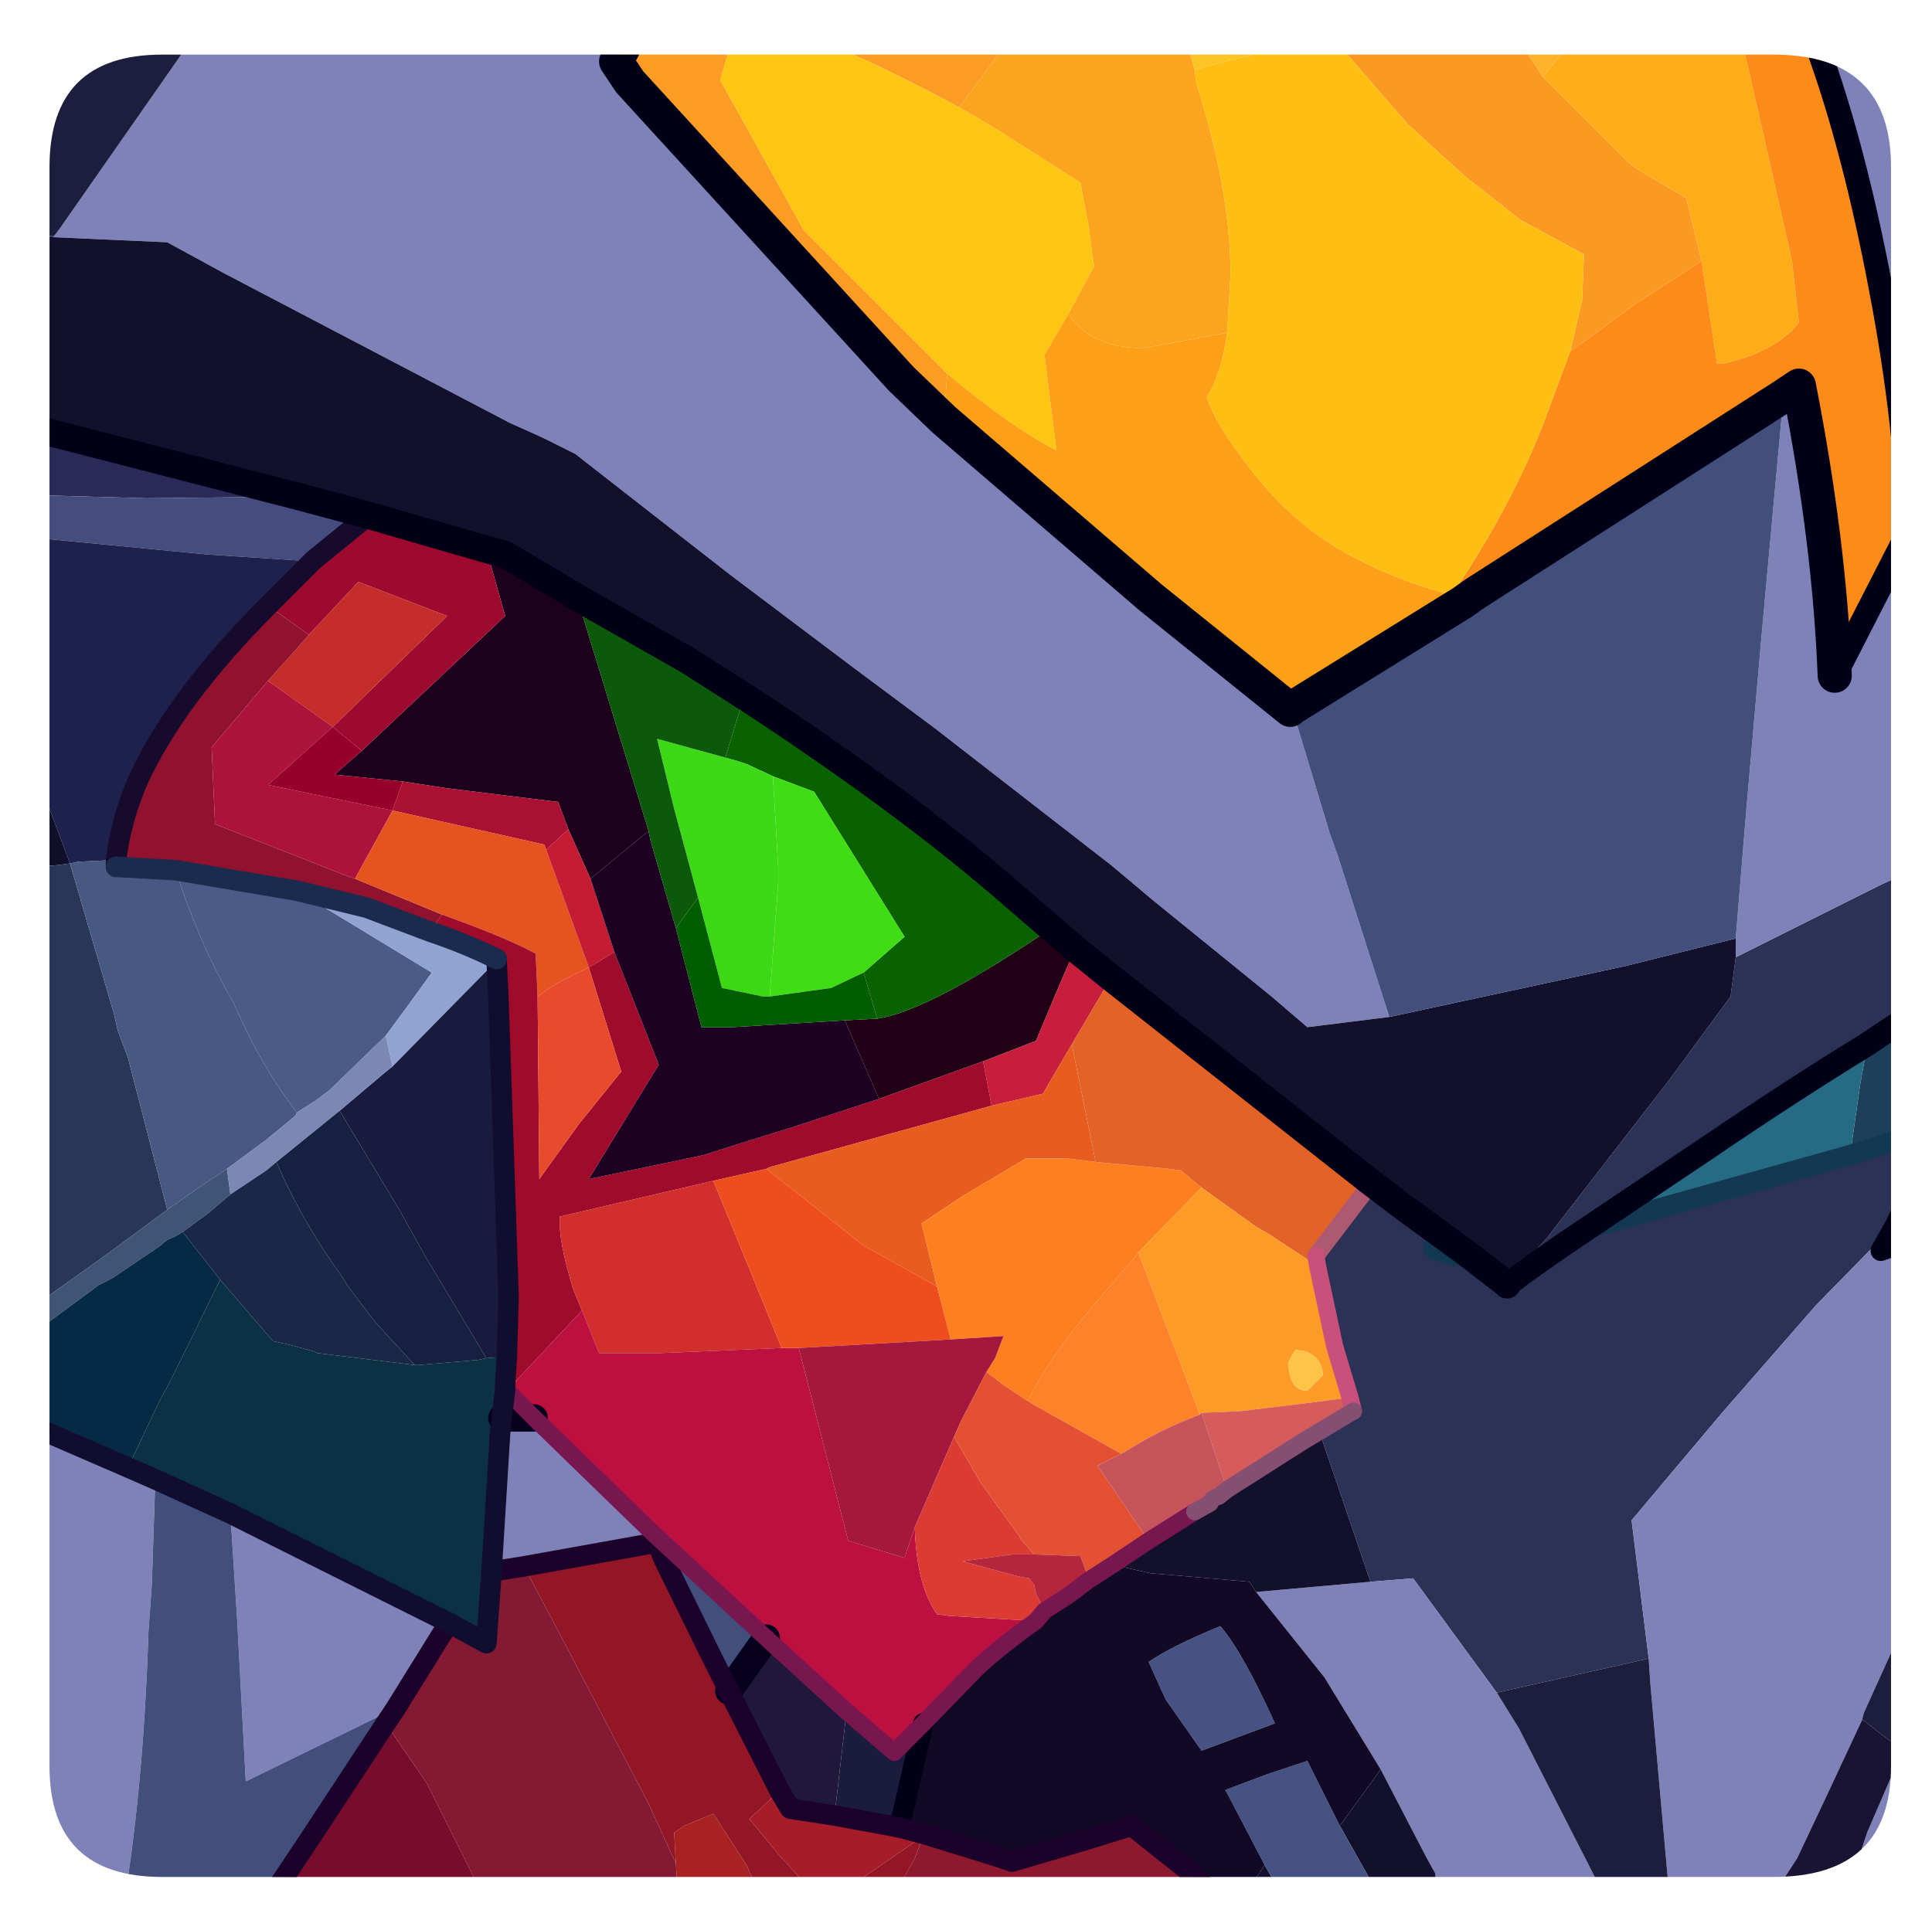 <?xml version="1.0" encoding="UTF-8" standalone="no"?>
<svg xmlns:ffdec="https://www.free-decompiler.com/flash" xmlns:xlink="http://www.w3.org/1999/xlink" ffdec:objectType="frame" height="56.55px" width="56.6px" xmlns="http://www.w3.org/2000/svg">
  <g transform="matrix(1.0, 0.0, 0.0, 1.0, 1.45, 1.6)">
    <clipPath id="clipPath0" transform="matrix(1.0, 0.0, 0.0, 1.0, 0.0, 0.0)">
      <path d="M50.5 0.0 Q53.95 0.0 53.95 3.3 L53.95 50.15 Q53.95 53.4 50.5 53.4 L3.3 53.4 Q0.0 53.4 0.0 50.15 L0.0 3.3 Q0.0 0.0 3.3 0.0 L50.5 0.0" fill="#000000" fill-rule="evenodd" stroke="none"/>
    </clipPath>
    <g clip-path="url(#clipPath0)">
      <use ffdec:characterId="2" height="56.55" transform="matrix(1.0, 0.0, 0.0, 1.0, -1.45, -1.6)" width="56.6" xlink:href="#shape1"/>
    </g>
    <use ffdec:characterId="3" height="53.4" transform="matrix(1.0, 0.0, 0.0, 1.0, 0.0, 0.0)" width="53.95" xlink:href="#shape2"/>
  </g>
  <defs>
    <g id="shape1" transform="matrix(1.0, 0.0, 0.0, 1.0, 1.45, 1.6)">
      <path d="M54.8 23.8 L54.8 28.0 Q54.05 28.45 53.25 29.0 51.05 30.35 48.55 32.05 L45.05 34.4 Q43.7 35.3 42.7 36.05 43.7 35.3 45.05 34.4 L52.75 32.25 54.8 31.6 54.8 32.7 54.1 34.25 51.75 36.65 49.0 39.8 47.4 41.7 46.35 42.95 46.85 47.0 42.4 48.0 39.95 44.65 38.7 44.75 37.2 40.35 38.2 39.75 38.1 39.35 37.65 37.85 37.15 35.5 37.1 35.2 38.7 33.1 38.65 33.0 39.7 33.8 40.8 34.6 40.55 34.95 40.55 35.0 41.1 35.2 41.55 35.15 42.65 36.0 43.85 34.7 47.45 30.05 49.25 27.6 49.4 26.45 53.6 24.35 54.35 24.0 54.8 23.8 M42.7 36.05 L42.65 36.0 42.7 36.05" fill="#2c3256" fill-rule="evenodd" stroke="none"/>
      <path d="M4.6 -1.1 L17.3 -1.1 16.6 0.2 17.0 0.8 24.95 9.5 26.2 10.7 32.25 15.9 36.35 19.2 36.4 19.15 37.5 22.8 37.75 23.5 39.25 28.2 36.85 28.5 35.8 27.6 32.35 24.8 31.1 23.75 25.95 19.75 23.6 18.0 19.95 15.25 15.4 11.7 14.5 11.25 13.95 11.0 13.5 10.8 5.1 6.4 3.45 5.5 0.1 5.35 0.15 5.3 0.3 5.1 4.0 -0.2 4.6 -1.1 M51.45 -1.1 L54.8 -1.1 54.8 23.8 54.35 24.0 53.6 24.35 49.4 26.45 49.4 25.9 49.7 22.25 50.15 17.1 50.8 10.0 51.25 9.7 Q52.15 14.3 52.3 18.2 L54.45 14.0 Q54.45 11.05 53.65 6.85 52.8 2.35 51.6 -0.75 L51.45 -1.1 M54.1 34.25 L53.65 35.05 54.8 34.65 54.8 44.95 53.15 48.6 53.1 48.8 52.05 51.05 51.2 52.85 50.55 53.85 50.05 54.65 47.5 54.65 47.5 54.55 47.45 53.9 46.9 47.75 46.85 47.0 46.35 42.95 47.4 41.7 49.0 39.8 51.75 36.65 54.1 34.25 M54.7 48.7 L54.8 48.65 54.8 52.85 54.15 54.2 53.95 54.65 52.3 54.65 52.35 54.55 Q52.35 54.35 52.5 54.2 52.6 53.65 53.0 52.85 L53.25 52.1 54.2 49.9 54.3 49.7 54.7 48.7 M45.45 54.65 L40.65 54.65 40.6 53.3 40.35 52.85 39.0 50.25 37.35 47.55 35.35 45.05 38.7 44.75 39.95 44.65 42.4 48.0 43.05 49.05 45.5 53.85 45.45 54.65 M2.1 54.65 L-1.05 54.65 -1.05 39.95 2.3 41.4 3.1 41.75 3.0 44.8 2.9 46.2 Q2.75 50.95 2.1 54.65 M5.3 42.75 L11.7 45.95 10.15 48.45 5.75 50.6 5.5 45.9 5.3 42.75 M12.95 44.45 L13.2 40.4 13.25 39.95 14.2 39.95 17.65 43.3 18.3 43.9 18.0 44.1 17.8 43.6 13.9 44.3 12.95 44.45" fill="#7e83ba" fill-rule="evenodd" stroke="none"/>
      <path d="M4.6 -1.1 L4.0 -0.2 0.3 5.1 0.15 5.3 -0.2 5.35 -0.4 5.35 -0.7 5.45 -1.05 5.5 -1.05 -1.1 4.6 -1.1 M54.8 44.95 L54.8 47.9 54.4 48.9 54.7 48.7 54.3 49.7 53.25 48.9 53.2 48.85 53.1 48.8 53.15 48.6 54.8 44.95 M54.8 52.85 L54.8 54.65 53.95 54.65 54.15 54.2 54.8 52.85 M47.5 54.65 L45.45 54.65 45.5 53.85 43.05 49.05 42.4 48.0 46.85 47.0 46.9 47.75 47.45 53.9 47.5 54.55 47.5 54.65" fill="#1d1e3d" fill-rule="evenodd" stroke="none"/>
      <path d="M52.3 54.65 L50.05 54.65 50.55 53.85 51.2 52.85 52.05 51.05 53.1 48.8 53.2 48.85 53.25 48.9 54.3 49.7 54.2 49.9 53.25 52.1 53.0 52.85 Q52.6 53.65 52.5 54.2 52.35 54.35 52.35 54.55 L52.3 54.65" fill="#191434" fill-rule="evenodd" stroke="none"/>
      <path d="M0.1 5.35 L3.45 5.5 5.1 6.4 13.5 10.8 13.95 11.0 14.5 11.25 15.4 11.7 19.95 15.25 23.6 18.0 25.95 19.75 31.1 23.75 32.35 24.8 35.8 27.6 36.85 28.5 39.25 28.2 46.2 26.7 49.4 25.9 49.4 26.45 49.25 27.6 47.45 30.05 43.85 34.7 42.65 36.0 41.55 35.15 40.8 34.6 39.7 33.8 38.65 33.0 31.1 27.05 30.05 26.2 29.35 25.6 28.25 24.65 Q25.1 21.9 20.35 18.8 L18.7 17.75 15.45 15.9 13.35 14.65 12.8 14.5 9.35 13.5 7.3 12.95 -1.05 10.8 -1.05 5.5 -0.7 5.45 -0.4 5.35 -0.2 5.35 0.1 5.35 M40.65 54.65 L39.35 54.65 37.8 51.9 39.0 50.25 40.35 52.85 40.6 53.3 40.65 54.65 M36.5 54.65 L35.0 54.65 34.7 54.4 35.6 53.05 36.5 54.65 M37.2 40.35 L38.7 44.75 35.35 45.05 35.15 44.75 32.25 44.5 31.15 44.25 32.2 43.55 33.55 42.7 34.0 42.45 Q34.05 42.3 34.25 42.25 L34.5 42.05 36.7 40.65 37.2 40.35" fill="#13102d" fill-rule="evenodd" stroke="none"/>
      <path d="M25.6 48.9 L24.9 51.95 23.0 51.6 23.35 48.55 24.75 49.75 25.6 48.9" fill="#1b1b3d" fill-rule="evenodd" stroke="none"/>
      <path d="M39.35 54.65 L36.5 54.65 35.6 53.05 34.45 50.85 35.65 50.4 36.85 50.0 37.8 51.9 39.35 54.65 M32.2 47.1 Q32.85 46.65 34.3 46.05 34.95 46.8 35.9 48.9 L33.75 49.7 32.7 48.2 32.2 47.1" fill="#465284" fill-rule="evenodd" stroke="none"/>
      <path d="M30.45 44.7 L31.15 44.25 32.25 44.5 35.15 44.75 35.35 45.05 37.35 47.55 39.0 50.25 37.8 51.9 36.85 50.0 35.65 50.4 34.45 50.85 35.6 53.05 34.7 54.4 33.6 53.45 33.4 53.25 31.7 51.9 30.25 52.35 28.2 52.95 27.75 52.8 25.65 52.15 24.9 51.95 25.6 48.9 27.15 47.3 Q27.85 46.65 28.9 45.9 L29.15 45.6 29.85 45.15 30.45 44.7 M32.2 47.1 L32.7 48.2 33.75 49.7 35.9 48.9 Q34.95 46.8 34.3 46.05 32.85 46.65 32.2 47.1" fill="#120926" fill-rule="evenodd" stroke="none"/>
      <path d="M19.9 47.95 L21.0 46.4 23.35 48.55 23.0 51.6 21.7 51.4 21.4 50.9 19.9 47.95" fill="#1f183a" fill-rule="evenodd" stroke="none"/>
      <path d="M26.2 10.7 L24.95 9.5 17.0 0.8 16.6 0.2 17.3 -1.1 20.2 -1.1 20.0 -0.45 19.65 0.75 21.1 3.35 22.1 5.15 26.3 9.35 26.2 10.7 M20.75 -1.1 L28.6 -1.1 26.65 1.55 Q23.45 -0.2 20.75 -1.1" fill="#fe9d24" fill-rule="evenodd" stroke="none"/>
      <path d="M20.2 -1.1 L20.75 -1.1 Q23.45 -0.2 26.65 1.55 L27.1 1.8 27.85 2.25 30.2 3.75 30.45 5.05 30.6 6.2 29.85 7.6 29.15 8.8 29.5 11.6 Q28.15 10.9 26.3 9.35 L22.1 5.15 21.1 3.35 19.65 0.75 20.0 -0.45 20.2 -1.1" fill="#ffc712" fill-rule="evenodd" stroke="none"/>
      <path d="M33.1 -1.1 L37.1 -1.1 37.55 -0.55 34.45 0.2 33.55 0.45 33.1 -1.1" fill="#ffc425" fill-rule="evenodd" stroke="none"/>
      <path d="M37.1 -1.1 L42.6 -1.1 43.75 0.65 46.2 3.1 46.5 3.35 47.95 4.2 48.4 6.05 46.4 7.35 45.45 8.05 44.55 8.7 44.9 7.2 44.95 5.95 44.95 5.85 43.1 4.85 41.45 3.55 39.8 2.05 39.45 1.65 37.55 -0.55 37.1 -1.1" fill="#fd9a23" fill-rule="evenodd" stroke="none"/>
      <path d="M28.6 -1.1 L33.1 -1.1 33.55 0.45 33.6 0.85 Q34.6 4.0 34.6 6.45 L34.5 8.15 32.05 8.6 Q30.65 8.6 29.95 7.75 L29.85 7.6 30.6 6.2 30.45 5.05 30.2 3.75 27.85 2.25 27.1 1.8 26.65 1.55 28.6 -1.1" fill="#fea51f" fill-rule="evenodd" stroke="none"/>
      <path d="M42.6 -1.1 L44.95 -1.1 44.65 -0.45 43.75 0.65 42.6 -1.1" fill="#ffb42c" fill-rule="evenodd" stroke="none"/>
      <path d="M44.95 -1.1 L49.3 -1.1 49.6 -0.35 51.05 6.05 51.25 7.85 Q50.6 8.7 49.05 9.05 L48.85 9.05 48.4 6.05 47.95 4.2 46.5 3.35 46.2 3.1 43.75 0.65 44.65 -0.45 44.95 -1.1" fill="#ffae19" fill-rule="evenodd" stroke="none"/>
      <path d="M49.6 -0.35 L51.6 -0.75 Q52.8 2.35 53.65 6.85 54.45 11.05 54.45 14.0 L52.3 18.2 Q52.15 14.3 51.25 9.7 L50.8 10.0 41.75 15.8 41.4 16.05 41.35 15.9 41.3 15.5 Q42.85 13.15 43.75 10.85 L44.55 8.7 45.45 8.05 46.4 7.35 48.4 6.05 48.85 9.05 49.05 9.05 Q50.6 8.7 51.25 7.85 L51.05 6.05 49.6 -0.35" fill="#fe8c1a" fill-rule="evenodd" stroke="none"/>
      <path d="M44.55 8.7 L43.75 10.85 Q42.85 13.15 41.3 15.5 L41.35 15.9 Q39.65 15.5 38.15 14.7 36.25 13.7 34.85 11.7 34.2 10.85 33.9 10.05 34.35 9.3 34.5 8.15 L34.6 6.45 Q34.6 4.0 33.6 0.85 L33.55 0.45 34.45 0.2 37.55 -0.55 39.45 1.65 39.8 2.05 41.45 3.55 43.1 4.85 44.95 5.85 44.95 5.95 44.9 7.2 44.55 8.7" fill="#ffc012" fill-rule="evenodd" stroke="none"/>
      <path d="M36.4 19.15 L36.35 19.2 32.25 15.9 26.2 10.7 26.3 9.35 Q28.15 10.9 29.5 11.6 L29.15 8.8 29.85 7.6 29.95 7.75 Q30.65 8.6 32.05 8.6 L34.5 8.15 Q34.35 9.3 33.9 10.05 34.2 10.85 34.85 11.7 36.25 13.7 38.15 14.7 39.65 15.5 41.35 15.9 L41.4 16.05 36.4 19.15" fill="#ffa117" fill-rule="evenodd" stroke="none"/>
      <path d="M49.3 -1.1 L51.45 -1.1 51.6 -0.75 49.6 -0.35 49.3 -1.1" fill="#f75830" fill-rule="evenodd" stroke="none"/>
      <path d="M39.25 28.2 L37.75 23.5 37.5 22.8 36.4 19.15 41.4 16.05 41.75 15.8 50.8 10.0 50.15 17.1 49.7 22.25 49.4 25.9 46.2 26.7 39.25 28.2 M6.05 54.65 L2.1 54.65 Q2.75 50.95 2.9 46.2 L3.0 44.8 3.1 41.75 5.3 42.75 5.5 45.9 5.75 50.6 10.15 48.45 9.85 48.9 7.55 52.4 6.05 54.65 M18.0 44.1 L18.3 43.9 21.0 46.4 19.9 47.95 19.4 46.95 18.0 44.1" fill="#424f7c" fill-rule="evenodd" stroke="none"/>
      <path d="M18.45 54.65 L13.05 54.65 11.05 50.65 9.85 48.9 10.15 48.45 11.7 45.95 12.8 46.55 12.95 44.45 13.9 44.3 14.75 45.9 17.55 51.25 17.8 51.8 18.35 53.0 18.45 54.65" fill="#851933" fill-rule="evenodd" stroke="none"/>
      <path d="M24.35 54.65 L21.35 54.65 20.5 53.25 20.45 53.1 19.45 51.55 18.6 51.9 18.45 52.0 18.3 52.1 18.35 53.0 17.8 51.8 17.55 51.25 14.75 45.9 13.9 44.3 17.8 43.6 18.0 44.1 19.4 46.95 19.9 47.95 21.4 50.9 21.15 51.1 20.5 51.7 21.45 52.85 21.6 53.0 22.65 54.2 22.7 54.2 25.6 52.2 25.35 52.85 24.35 54.65" fill="#931626" fill-rule="evenodd" stroke="none"/>
      <path d="M31.1 54.65 L27.1 54.65 26.9 54.4 26.35 54.65 24.35 54.65 25.35 52.85 25.6 52.2 25.65 52.15 27.75 52.8 28.2 52.95 30.25 52.35 31.7 51.9 33.4 53.25 31.6 54.35 31.1 54.65" fill="#8f192f" fill-rule="evenodd" stroke="none"/>
      <path d="M35.0 54.65 L31.1 54.65 31.6 54.35 33.4 53.25 33.6 53.45 34.7 54.4 35.0 54.65" fill="#791d2a" fill-rule="evenodd" stroke="none"/>
      <path d="M24.9 51.95 L25.65 52.15 25.6 52.2 22.7 54.2 22.65 54.2 21.6 53.0 21.45 52.85 20.5 51.7 21.15 51.1 21.4 50.9 21.7 51.4 23.0 51.6 24.9 51.95" fill="#a81c29" fill-rule="evenodd" stroke="none"/>
      <path d="M27.1 54.65 L26.35 54.65 26.9 54.4 27.1 54.65" fill="#e23320" fill-rule="evenodd" stroke="none"/>
      <path d="M21.35 54.65 L18.45 54.65 18.35 53.0 18.3 52.1 18.45 52.0 18.6 51.9 19.45 51.55 20.45 53.1 20.5 53.25 21.35 54.65" fill="#a82221" fill-rule="evenodd" stroke="none"/>
      <path d="M13.05 54.65 L6.05 54.65 7.55 52.4 9.85 48.9 11.05 50.65 13.05 54.65" fill="#760d2c" fill-rule="evenodd" stroke="none"/>
      <path d="M54.8 28.0 L54.8 31.6 52.75 32.25 53.05 30.15 53.25 29.05 53.25 29.0 Q54.05 28.45 54.8 28.0" fill="#1d3f5a" fill-rule="evenodd" stroke="none"/>
      <path d="M53.25 29.0 L53.25 29.05 53.05 30.15 52.75 32.25 45.05 34.4 48.55 32.05 Q51.05 30.35 53.25 29.0 M41.55 35.15 L41.1 35.2 40.55 35.0 40.55 34.95 40.8 34.6 41.55 35.15" fill="#256b84" fill-rule="evenodd" stroke="none"/>
      <path d="M9.15 20.4 L13.35 16.45 12.8 14.5 13.35 14.65 15.45 15.9 15.5 16.05 17.55 22.75 15.85 24.15 15.2 22.7 14.9 21.9 11.65 21.5 10.35 21.3 8.35 21.1 9.15 20.4" fill="#1d001b" fill-rule="evenodd" stroke="none"/>
      <path d="M24.25 28.25 Q25.65 28.05 28.9 25.9 L29.35 25.6 30.05 26.2 29.55 27.35 28.9 28.9 27.35 29.5 24.3 30.6 23.3 28.3 24.25 28.25" fill="#210016" fill-rule="evenodd" stroke="none"/>
      <path d="M30.05 26.2 L31.1 27.05 29.95 29.0 29.1 30.45 27.6 30.8 27.35 29.5 28.9 28.9 29.55 27.35 30.05 26.2" fill="#c71e3b" fill-rule="evenodd" stroke="none"/>
      <path d="M6.4 16.15 L7.7 14.85 7.75 14.8 9.35 13.5 12.8 14.5 13.35 16.45 9.15 20.4 8.3 19.7 11.65 16.45 9.05 15.45 7.6 17.0 6.4 16.15" fill="#9f092f" fill-rule="evenodd" stroke="none"/>
      <path d="M7.6 17.0 L9.05 15.45 11.65 16.45 8.3 19.7 6.4 18.35 7.25 17.4 7.6 17.0" fill="#c52d2a" fill-rule="evenodd" stroke="none"/>
      <path d="M6.4 16.15 L7.6 17.0 7.25 17.4 6.4 18.35 4.75 20.3 4.85 22.55 8.8 24.1 8.95 24.15 11.5 25.2 11.15 25.7 9.3 25.0 7.25 24.5 3.7 23.9 1.95 23.8 1.95 23.6 Q2.1 22.4 2.6 21.25 3.7 18.85 6.4 16.15" fill="#91122f" fill-rule="evenodd" stroke="none"/>
      <path d="M6.4 18.35 L8.3 19.7 6.4 21.4 10.05 22.15 8.95 24.15 8.8 24.1 4.85 22.55 4.75 20.3 6.4 18.35" fill="#ae123a" fill-rule="evenodd" stroke="none"/>
      <path d="M8.3 19.7 L9.15 20.4 8.35 21.1 10.35 21.3 10.05 22.15 6.4 21.4 8.3 19.7" fill="#97002b" fill-rule="evenodd" stroke="none"/>
      <path d="M10.05 22.15 L10.35 21.3 11.65 21.5 14.9 21.9 15.2 22.7 14.55 23.3 14.5 23.15 10.05 22.15" fill="#aa1032" fill-rule="evenodd" stroke="none"/>
      <path d="M8.95 24.15 L10.05 22.15 14.5 23.15 14.55 23.3 15.8 26.75 Q14.8 27.2 14.3 27.6 L14.25 26.5 14.25 26.35 Q13.45 25.9 11.5 25.2 L8.95 24.15" fill="#e65320" fill-rule="evenodd" stroke="none"/>
      <path d="M14.55 23.3 L15.2 22.7 15.85 24.15 16.55 26.3 15.8 26.75 14.55 23.3" fill="#c51c33" fill-rule="evenodd" stroke="none"/>
      <path d="M11.15 25.7 L11.5 25.2 Q13.45 25.9 14.25 26.35 L14.25 26.5 14.3 27.6 14.35 32.95 15.5 31.35 16.75 29.8 15.8 26.75 16.55 26.3 17.85 29.6 15.8 32.95 19.15 32.25 20.25 31.9 21.7 31.45 24.3 30.6 27.35 29.5 27.6 30.8 21.1 32.6 21.0 32.65 19.45 33.0 14.95 34.05 Q14.9 34.75 15.35 36.2 L15.6 36.8 13.4 39.15 13.35 39.1 13.35 38.9 13.4 38.15 13.45 36.4 13.15 27.6 13.1 26.55 13.1 26.5 Q12.2 26.05 11.15 25.7" fill="#a10a2b" fill-rule="evenodd" stroke="none"/>
      <path d="M15.8 26.75 L16.75 29.8 15.5 31.35 14.35 32.95 14.3 27.6 Q14.8 27.2 15.8 26.75" fill="#e84b2c" fill-rule="evenodd" stroke="none"/>
      <path d="M17.55 22.75 L17.6 23.0 18.35 25.6 19.1 28.5 20.0 28.5 23.3 28.3 24.3 30.6 21.7 31.45 20.25 31.9 19.15 32.25 15.8 32.95 17.85 29.6 16.55 26.3 15.85 24.15 17.55 22.75" fill="#1d0022" fill-rule="evenodd" stroke="none"/>
      <path d="M15.6 36.8 L15.35 36.2 Q14.9 34.75 14.95 34.05 L19.45 33.0 21.45 37.9 17.9 38.05 16.1 38.05 15.6 36.8" fill="#d32e2c" fill-rule="evenodd" stroke="none"/>
      <path d="M13.4 39.15 L15.6 36.8 16.1 38.05 17.9 38.05 21.45 37.9 21.95 37.9 23.4 43.55 25.05 44.05 25.35 43.15 Q25.4 44.85 26.0 45.7 L26.35 45.75 27.2 45.8 28.9 45.9 Q27.85 46.65 27.15 47.3 L25.6 48.9 24.75 49.75 23.35 48.55 21.0 46.4 18.3 43.9 17.65 43.3 14.2 39.95 13.4 39.15" fill="#bc1040" fill-rule="evenodd" stroke="none"/>
      <path d="M21.0 32.65 L21.1 32.6 27.6 30.8 29.1 30.45 29.95 29.0 30.65 32.45 29.85 32.35 28.6 32.35 26.75 33.45 25.55 34.25 26.0 36.1 23.85 34.9 21.0 32.65" fill="#e95d1f" fill-rule="evenodd" stroke="none"/>
      <path d="M30.65 32.45 L32.8 32.65 33.15 32.7 33.75 33.2 31.9 35.1 31.7 35.35 30.5 36.75 Q29.3 38.2 28.65 39.45 L27.9 38.95 27.45 38.6 27.7 38.2 27.95 37.55 26.4 37.65 26.0 36.1 25.55 34.25 26.75 33.45 28.6 32.35 29.85 32.35 30.65 32.45" fill="#ff801f" fill-rule="evenodd" stroke="none"/>
      <path d="M38.65 33.0 L38.7 33.1 37.1 35.2 37.15 35.5 35.7 34.55 35.35 34.35 33.75 33.2 33.15 32.7 32.8 32.65 30.65 32.45 29.95 29.0 31.1 27.05 38.65 33.0" fill="#e46228" fill-rule="evenodd" stroke="none"/>
      <path d="M37.15 35.5 L37.65 37.85 38.1 39.35 36.95 39.5 34.9 39.75 33.75 39.8 33.7 39.85 31.9 35.1 33.75 33.2 35.35 34.35 35.7 34.55 37.15 35.5 M36.85 39.15 L37.3 38.7 Q37.3 38.2 36.8 38.0 L36.5 37.95 36.3 38.3 Q36.3 39.15 36.85 39.15" fill="#ff9c27" fill-rule="evenodd" stroke="none"/>
      <path d="M28.65 39.45 Q29.3 38.2 30.5 36.75 L31.7 35.35 31.9 35.1 33.7 39.85 33.2 40.05 Q32.6 40.3 31.9 40.7 L31.4 41.0 30.15 40.3 28.9 39.6 28.65 39.45" fill="#ff8329" fill-rule="evenodd" stroke="none"/>
      <path d="M19.45 33.0 L21.0 32.65 23.85 34.9 26.0 36.1 26.4 37.65 21.95 37.9 21.45 37.9 19.45 33.0" fill="#ef4d1e" fill-rule="evenodd" stroke="none"/>
      <path d="M26.4 37.65 L27.95 37.55 27.7 38.2 27.45 38.6 26.7 40.05 26.5 40.5 25.35 43.15 25.05 44.05 23.4 43.55 21.95 37.9 26.4 37.65" fill="#a6183e" fill-rule="evenodd" stroke="none"/>
      <path d="M25.35 43.15 L26.5 40.5 27.25 41.8 28.4 43.4 28.45 43.5 28.85 43.95 28.2 43.95 26.75 44.15 27.85 44.45 28.4 44.6 28.7 44.65 28.85 44.85 28.9 45.1 29.15 45.6 28.9 45.9 27.2 45.8 26.35 45.75 26.0 45.7 Q25.4 44.85 25.35 43.15" fill="#dc3b33" fill-rule="evenodd" stroke="none"/>
      <path d="M27.45 38.6 L27.9 38.95 28.65 39.45 28.9 39.6 30.15 40.3 31.4 41.0 30.7 41.35 32.2 43.55 31.15 44.25 30.45 44.7 30.35 44.4 30.2 44.0 28.85 43.95 28.45 43.5 28.4 43.4 27.25 41.8 26.5 40.5 26.7 40.05 27.45 38.6" fill="#e55032" fill-rule="evenodd" stroke="none"/>
      <path d="M28.85 43.95 L30.2 44.0 30.35 44.4 30.45 44.7 29.85 45.15 29.15 45.6 28.9 45.1 28.85 44.85 28.7 44.65 28.4 44.6 27.85 44.45 26.75 44.15 28.2 43.95 28.85 43.95" fill="#b6263d" fill-rule="evenodd" stroke="none"/>
      <path d="M36.85 39.15 Q36.3 39.15 36.3 38.3 L36.5 37.95 36.8 38.0 Q37.3 38.2 37.3 38.7 L36.85 39.15" fill="#ffc547" fill-rule="evenodd" stroke="none"/>
      <path d="M38.1 39.35 L38.2 39.75 37.2 40.35 36.7 40.65 34.5 42.05 33.75 39.8 34.9 39.75 36.95 39.5 38.1 39.35" fill="#d65c5b" fill-rule="evenodd" stroke="none"/>
      <path d="M32.2 43.55 L30.7 41.35 31.4 41.0 31.9 40.7 Q32.6 40.3 33.2 40.05 L33.7 39.85 33.75 39.8 34.5 42.05 34.25 42.25 Q34.05 42.3 34.0 42.45 L33.55 42.7 32.2 43.55" fill="#c8535b" fill-rule="evenodd" stroke="none"/>
      <path d="M20.35 18.8 Q25.1 21.9 28.25 24.65 L29.35 25.6 28.9 25.9 Q25.65 28.05 24.25 28.25 L23.85 26.9 25.05 25.85 22.4 21.6 21.2 21.15 20.45 20.8 20.15 20.7 19.8 20.6 20.35 18.8" fill="#096100" fill-rule="evenodd" stroke="none"/>
      <path d="M19.8 20.6 L20.15 20.7 20.45 20.8 21.2 21.15 21.2 21.25 21.35 23.85 21.35 24.25 21.1 27.6 20.9 27.6 19.7 27.35 19.0 24.7 18.3 22.1 17.8 20.05 19.8 20.6" fill="#3dd916" fill-rule="evenodd" stroke="none"/>
      <path d="M20.35 18.8 L19.8 20.6 17.8 20.05 18.3 22.1 19.0 24.7 18.35 25.6 17.6 23.0 17.55 22.75 15.5 16.05 15.45 15.9 18.7 17.75 20.35 18.8" fill="#0c590b" fill-rule="evenodd" stroke="none"/>
      <path d="M21.2 21.15 L22.4 21.6 25.05 25.85 23.85 26.9 22.9 27.35 21.1 27.6 21.35 24.25 21.35 23.85 21.2 21.25 21.2 21.15" fill="#40de15" fill-rule="evenodd" stroke="none"/>
      <path d="M23.85 26.9 L24.25 28.25 23.3 28.3 20.0 28.5 19.1 28.5 18.35 25.6 19.0 24.7 19.7 27.35 20.9 27.6 21.1 27.6 22.9 27.35 23.85 26.9" fill="#005e00" fill-rule="evenodd" stroke="none"/>
      <path d="M-1.05 12.9 L-1.05 12.85 -0.7 12.9 -1.05 12.9" fill="#353d61" fill-rule="evenodd" stroke="none"/>
      <path d="M0.15 5.3 L0.1 5.35 -0.2 5.35 0.15 5.3 M-1.05 12.85 L-1.05 10.8 7.3 12.95 2.85 13.0 -0.7 12.9 -1.05 12.85" fill="#2b2958" fill-rule="evenodd" stroke="none"/>
      <path d="M-1.05 14.1 L-1.05 12.9 -0.7 12.9 2.85 13.0 7.3 12.95 9.35 13.5 7.75 14.8 7.7 14.85 4.65 14.65 -1.05 14.1" fill="#454d7e" fill-rule="evenodd" stroke="none"/>
      <path d="M-1.05 19.35 L-1.05 14.1 4.65 14.65 7.7 14.85 6.4 16.15 Q3.7 18.85 2.6 21.25 2.1 22.4 1.95 23.6 L0.85 23.65 0.6 23.7 -0.15 21.7 -0.9 19.7 -1.05 19.35" fill="#1e214c" fill-rule="evenodd" stroke="none"/>
      <path d="M-1.05 23.85 L-1.05 19.35 -0.9 19.7 -0.15 21.7 0.6 23.7 0.25 23.75 -1.05 23.85" fill="#0f0f2b" fill-rule="evenodd" stroke="none"/>
      <path d="M-1.05 37.1 L-1.05 23.85 0.25 23.75 0.6 23.7 1.9 28.15 2.0 28.6 2.3 29.4 3.45 33.85 1.55 35.25 -1.05 37.1" fill="#293658" fill-rule="evenodd" stroke="none"/>
      <path d="M-1.05 37.9 L-1.05 37.1 1.55 35.25 3.45 33.85 4.3 33.25 5.2 32.65 5.3 33.4 4.65 33.95 3.9 34.5 3.65 34.65 Q3.45 34.7 3.25 34.9 L1.85 35.85 1.75 35.9 1.45 36.05 -1.05 37.9" fill="#405475" fill-rule="evenodd" stroke="none"/>
      <path d="M1.95 23.8 L3.7 23.9 Q4.4 26.1 5.4 27.8 6.2 29.65 7.25 31.0 L7.2 31.1 6.35 31.8 5.2 32.65 4.3 33.25 3.45 33.85 2.3 29.4 2.0 28.6 1.9 28.15 0.6 23.7 0.85 23.65 1.95 23.6 1.95 23.8" fill="#475884" fill-rule="evenodd" stroke="none"/>
      <path d="M3.7 23.9 L7.25 24.5 11.2 26.9 10.55 27.8 9.85 28.75 8.2 30.35 7.8 30.65 7.25 31.0 Q6.2 29.65 5.4 27.8 4.4 26.1 3.7 23.9" fill="#4a5b89" fill-rule="evenodd" stroke="none"/>
      <path d="M7.25 24.5 L9.3 25.0 11.15 25.7 Q12.2 26.05 13.1 26.5 L13.1 26.55 10.05 29.65 9.85 28.75 10.55 27.8 11.2 26.9 7.25 24.5" fill="#92a4d4" fill-rule="evenodd" stroke="none"/>
      <path d="M13.1 26.55 L13.15 27.6 13.45 36.4 13.4 38.15 12.8 38.2 11.0 35.2 10.25 33.85 8.5 30.95 9.8 29.85 10.05 29.65 13.1 26.55" fill="#181b3e" fill-rule="evenodd" stroke="none"/>
      <path d="M9.85 28.75 L10.05 29.65 9.8 29.85 8.5 30.95 7.7 31.6 6.65 32.45 6.35 32.7 5.3 33.4 5.2 32.65 6.35 31.8 7.2 31.1 7.25 31.0 7.8 30.65 8.2 30.35 9.85 28.75" fill="#7a89b4" fill-rule="evenodd" stroke="none"/>
      <path d="M8.5 30.95 L10.25 33.85 11.0 35.2 12.8 38.2 12.55 38.25 10.8 38.4 10.7 38.4 9.55 37.15 8.75 36.1 8.6 35.85 Q7.4 34.2 6.65 32.45 L7.7 31.6 8.5 30.95" fill="#162141" fill-rule="evenodd" stroke="none"/>
      <path d="M-1.05 39.95 L-1.05 37.9 1.45 36.05 1.75 35.9 1.85 35.85 3.25 34.9 Q3.45 34.7 3.65 34.65 L3.9 34.5 4.1 34.75 5.0 35.9 3.55 38.85 3.2 39.5 2.3 41.4 -1.05 39.95" fill="#062945" fill-rule="evenodd" stroke="none"/>
      <path d="M5.3 33.4 L6.35 32.7 6.65 32.45 Q7.4 34.2 8.6 35.85 L8.75 36.1 9.55 37.15 10.7 38.4 7.85 38.05 7.75 38.0 7.0 37.8 6.55 37.7 5.0 35.9 4.1 34.75 3.9 34.5 4.65 33.95 5.3 33.4" fill="#192847" fill-rule="evenodd" stroke="none"/>
      <path d="M13.4 38.15 L13.35 38.9 13.35 39.1 13.25 39.95 13.2 40.4 12.95 44.45 12.8 46.55 11.7 45.95 5.3 42.75 3.1 41.75 2.3 41.4 3.2 39.5 3.55 38.85 5.0 35.9 6.55 37.7 7.0 37.8 7.75 38.0 7.85 38.05 10.7 38.4 10.8 38.4 12.55 38.25 12.8 38.2 13.4 38.15" fill="#0c3144" fill-rule="evenodd" stroke="none"/>
      <path d="M54.8 32.7 L54.1 34.25 53.65 35.05 54.8 34.65 M54.8 47.9 L54.4 48.9 54.7 48.7 54.8 48.65 M25.6 48.9 L24.9 51.95" fill="none" stroke="#010017" stroke-linecap="round" stroke-linejoin="round" stroke-width="0.6"/>
      <path d="M13.25 39.95 L14.2 39.95 M19.9 47.95 L21.0 46.4" fill="none" stroke="#06001e" stroke-linecap="round" stroke-linejoin="round" stroke-width="0.8"/>
      <path d="M10.15 48.45 L11.7 45.95 M12.95 44.45 L13.9 44.3 17.8 43.6 18.0 44.1 19.4 46.95 19.9 47.95 21.4 50.9 21.7 51.4 23.0 51.6 24.9 51.95 25.65 52.15 27.75 52.8 28.2 52.95 30.25 52.35 31.7 51.9 33.4 53.25 33.6 53.45 34.7 54.4 35.0 54.65 M9.85 48.9 L10.15 48.45 M9.85 48.9 L7.55 52.4 6.05 54.65" fill="none" stroke="#1c012a" stroke-linecap="round" stroke-linejoin="round" stroke-width="0.6"/>
      <path d="M52.75 32.25 L54.8 31.6 M40.8 34.6 L40.55 34.95 40.55 35.0 41.1 35.2 41.55 35.15 M45.05 34.4 L52.75 32.25" fill="none" stroke="#133852" stroke-linecap="round" stroke-linejoin="round" stroke-width="0.6"/>
      <path d="M38.65 33.0 L38.7 33.1 M13.35 39.1 L13.4 39.15 14.2 39.95 17.65 43.3 18.3 43.9 21.0 46.4 23.35 48.55 24.75 49.75 25.6 48.9 27.15 47.3 Q27.85 46.65 28.9 45.9 L29.15 45.6 29.85 45.15 30.45 44.7 31.15 44.25 32.2 43.55 33.55 42.7" fill="none" stroke="#78164f" stroke-linecap="round" stroke-linejoin="round" stroke-width="0.5"/>
      <path d="M38.7 33.1 L37.1 35.2" fill="none" stroke="#ad5971" stroke-linecap="round" stroke-linejoin="round" stroke-width="0.5"/>
      <path d="M37.1 35.2 L37.15 35.5 37.65 37.85 38.1 39.35 38.2 39.75" fill="none" stroke="#cb507c" stroke-linecap="round" stroke-linejoin="round" stroke-width="0.5"/>
      <path d="M38.2 39.75 L37.2 40.35 36.7 40.65 34.5 42.05 34.25 42.25 Q34.05 42.3 34.0 42.45 L33.55 42.7" fill="none" stroke="#854f71" stroke-linecap="round" stroke-linejoin="round" stroke-width="0.5"/>
      <path d="M13.1 26.5 L13.1 26.55 13.15 27.6 13.45 36.4 13.4 38.15 13.35 38.9 13.35 39.1 13.25 39.95 13.2 40.4 12.95 44.45 12.8 46.55 11.7 45.95 5.3 42.75 3.1 41.75 2.3 41.4 -1.05 39.95" fill="none" stroke="#110d2e" stroke-linecap="round" stroke-linejoin="round" stroke-width="0.6"/>
      <path d="M7.7 14.85 L6.4 16.15 Q3.7 18.85 2.6 21.25 2.1 22.4 1.95 23.6 L1.95 23.8 M9.35 13.5 L7.75 14.8 7.7 14.85" fill="none" stroke="#160b2d" stroke-linecap="round" stroke-linejoin="round" stroke-width="0.6"/>
      <path d="M1.95 23.8 L3.7 23.9 7.25 24.5 9.3 25.0 11.15 25.7 Q12.2 26.05 13.1 26.5" fill="none" stroke="#1b2b4d" stroke-linecap="round" stroke-linejoin="round" stroke-width="0.6"/>
      <path d="M36.4 19.15 L36.35 19.2 32.25 15.9 26.2 10.7 24.95 9.5 17.0 0.8 16.6 0.2 17.3 -1.1 M52.3 18.2 Q52.15 14.3 51.25 9.7 L50.8 10.0 41.75 15.8 41.4 16.05 36.4 19.15" fill="none" stroke="#010017" stroke-linecap="round" stroke-linejoin="round" stroke-width="1.0"/>
      <path d="M42.65 36.0 L42.7 36.05 M41.55 35.15 L40.8 34.6 39.7 33.8 38.65 33.0 31.1 27.05 30.05 26.2 29.35 25.6 28.25 24.65 Q25.1 21.9 20.35 18.8 L18.7 17.75 15.45 15.9 13.35 14.65 12.8 14.5 9.35 13.5 7.3 12.95 -1.05 10.8 M42.65 36.0 L41.55 35.15" fill="none" stroke="#010017" stroke-linecap="round" stroke-linejoin="round" stroke-width="0.8"/>
      <path d="M51.6 -0.75 L51.45 -1.1 M51.6 -0.75 Q52.8 2.35 53.65 6.85 54.45 11.05 54.45 14.0 L52.3 18.2 M54.8 28.0 Q54.05 28.45 53.25 29.0 51.05 30.35 48.55 32.05 L45.05 34.4 Q43.7 35.3 42.7 36.05" fill="none" stroke="#010017" stroke-linecap="round" stroke-linejoin="round" stroke-width="0.7"/>
    </g>
    <g id="shape2" transform="matrix(1.0, 0.0, 0.0, 1.0, 0.0, 0.0)">
      <path d="M50.5 0.0 Q53.95 0.0 53.95 3.3 L53.95 50.15 Q53.95 53.4 50.5 53.4 L3.3 53.4 Q0.0 53.4 0.0 50.15 L0.0 3.3 Q0.0 0.0 3.3 0.0 L50.5 0.0" fill="#000000" fill-opacity="0.004" fill-rule="evenodd" stroke="none"/>
    </g>
  </defs>
</svg>
